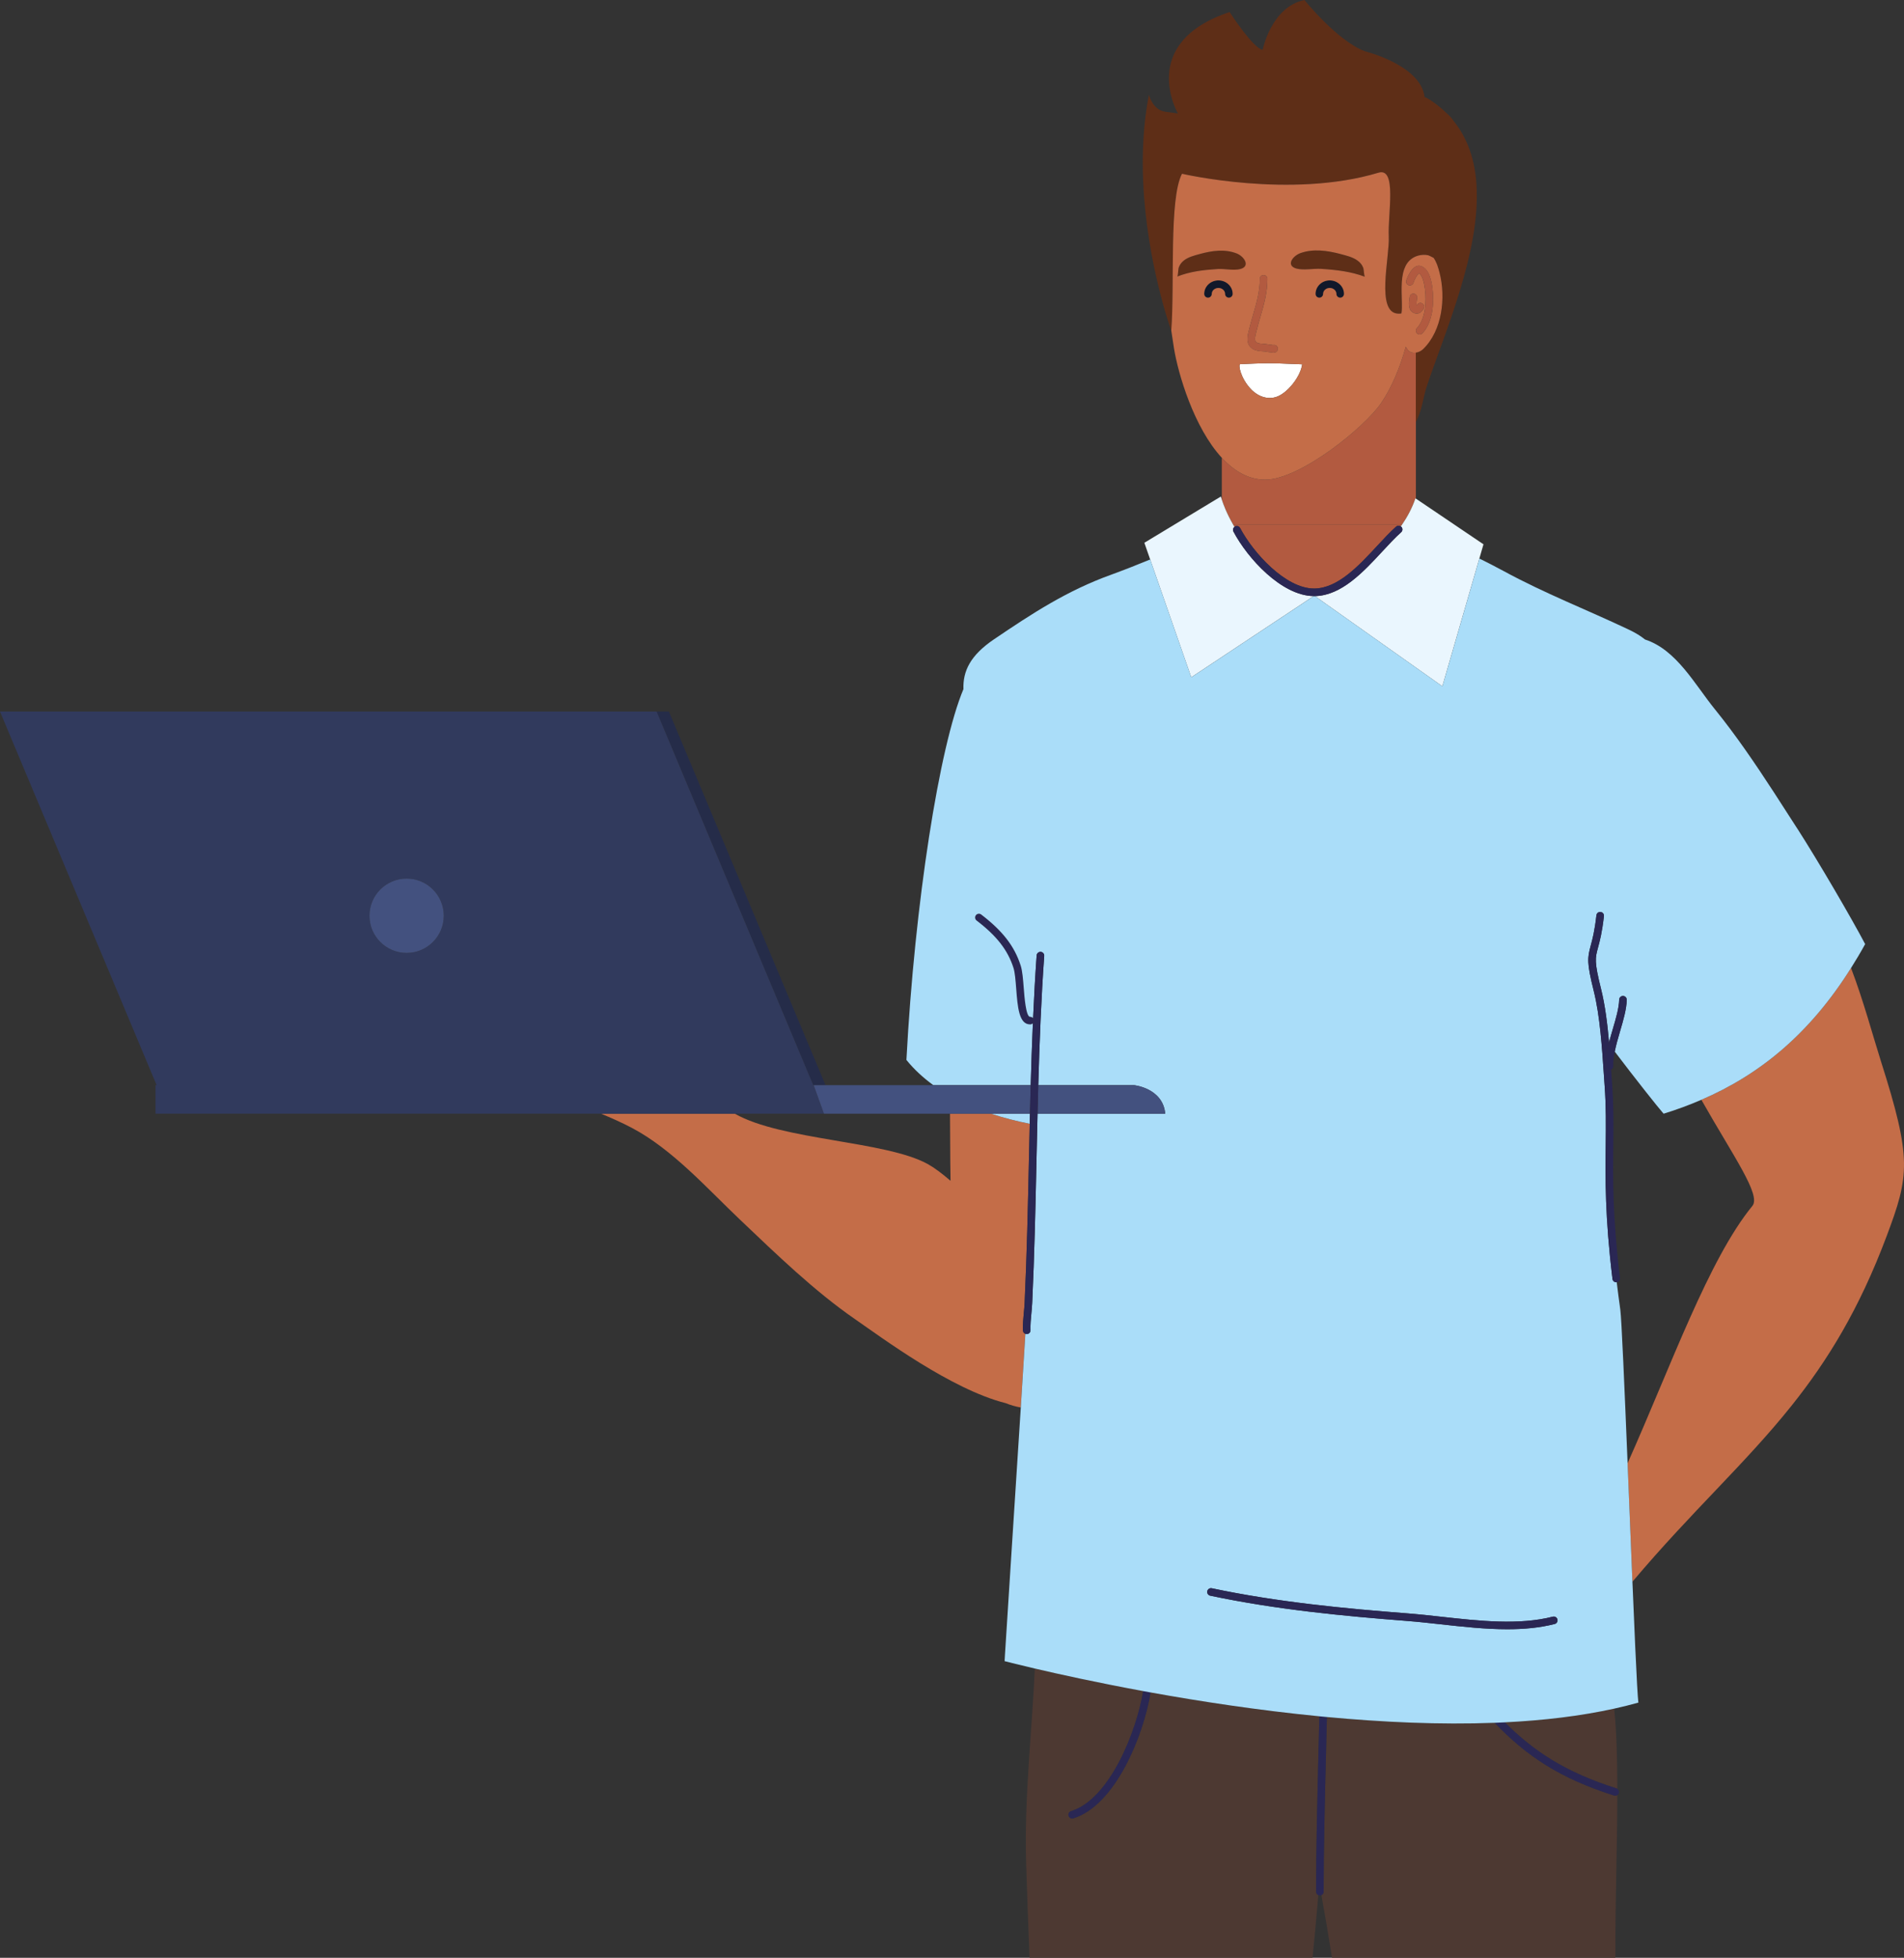 <?xml version="1.0" encoding="UTF-8"?><svg id="Layer_2" xmlns="http://www.w3.org/2000/svg" viewBox="0 0 1842.91 1894.3"><rect x="0" y="0" width="1842.91" height="1894.3" fill="#333333" stroke="none"/><defs><style>.cls-1{fill:#eaf6fe;}.cls-2{fill:#fff;}.cls-3{fill:#b25a40;}.cls-4{fill:#aaddf9;}.cls-5{fill:#c46d48;}.cls-6{fill:#11182a;}.cls-7{fill:#252c49;}.cls-8{fill:#43517f;}.cls-9{fill:#2a2754;}.cls-10{fill:#4d3932;}.cls-11{fill:#5e2e17;}.cls-12{fill:#313a5d;}</style></defs><g id="Capa_1"><g><g><path class="cls-10" d="M1563.43,1737.52l-1.11-.18c-52.5-16.64-84.72-38.21-115.67-70.42-53.07,2.01-108.64-.56-162.3-5.58-.21,8.73-.43,17.34-.64,25.82-1.3,52.04-2.54,101.2-2.54,143.21,0,1.48-.88,2.74-2.15,3.32,3.6,19.95,7.03,40.16,10.28,60.61h274.26c-.25-50.98,1.78-106.65,1.86-157.39-.59,.38-1.27,.61-1.98,.61Z"/><path class="cls-10" d="M1038.87,1759.42l-1.08,.16c-1.57,0-3.02-1.01-3.5-2.59-.59-1.93,.48-3.98,2.42-4.59,37.28-11.51,63.36-76.92,69.75-116.17-44.56-8.2-81.16-16.27-104.82-21.81-2.94,63.11-10.37,125.42-8.4,189.12,.96,31.51,2.08,61.5,3.29,90.75h273.91c1.89-19.05,3.77-39.21,5.59-60.59-1.29-.56-2.19-1.84-2.19-3.34,0-42.1,1.23-91.3,2.53-143.39,.22-8.64,.43-17.43,.65-26.34-59.02-5.78-115.43-14.42-163.34-23.08-6.77,41.78-34.11,109.3-74.81,121.86Z"/><path class="cls-10" d="M1565.41,1730.85c-.03-19.3-.36-37.84-1.25-55.02-.4-7.66-1.02-15.17-1.73-22.61-32.88,7.26-68.69,11.44-105.9,13.27,28.82,28.79,59.57,48.52,108,63.87,.33,.11,.6,.3,.88,.49Z"/></g><path class="cls-9" d="M1281.17,1830.37c0-42.01,1.23-91.17,2.54-143.21,.21-8.47,.43-17.09,.64-25.82-2.45-.23-4.89-.47-7.32-.7-.22,8.91-.43,17.7-.65,26.34-1.3,52.09-2.53,101.29-2.53,143.39,0,1.5,.9,2.78,2.19,3.34,.45,.2,.95,.32,1.48,.32s1.05-.14,1.51-.35c1.27-.58,2.15-1.84,2.15-3.32Z"/><path class="cls-9" d="M1036.71,1752.41c-1.94,.6-3.02,2.65-2.42,4.59,.48,1.57,1.93,2.59,3.5,2.59l1.08-.16c40.7-12.56,68.04-80.08,74.81-121.86-2.43-.44-4.84-.88-7.22-1.32-6.39,39.25-32.47,104.66-69.75,116.17Z"/><path class="cls-9" d="M1456.53,1666.48c-3.29,.16-6.58,.32-9.89,.44,30.95,32.21,63.18,53.78,115.67,70.42l1.11,.18c.71,0,1.4-.23,1.98-.61,.69-.45,1.25-1.11,1.51-1.95,.51-1.6-.18-3.23-1.51-4.11-.28-.18-.55-.38-.88-.49-48.43-15.35-79.18-35.09-108-63.87Z"/><path class="cls-3" d="M1077.43,555.35c5.3-1.93,11.2-4.19,17.43-6.63-2.79,1.05-5.56,2.14-8.36,3.15-3.04,1.09-6.05,2.27-9.06,3.48Z"/><path class="cls-3" d="M1194.87,509.77c.17-.14,.3-.31,.51-.41,1.8-.96,4.01-.27,4.95,1.53,12.55,23.77,43.84,58.56,71.55,58.56h.73c22.6-.51,42.55-22.04,60.16-41.03,6.46-6.98,12.58-13.57,18.55-18.88,1.3-1.15,3.17-1.15,4.53-.18,.38-.54,.78-1.05,1.15-1.6h-163.32c.39,.67,.79,1.34,1.2,2.02Z"/><path class="cls-3" d="M1193.67,507.75h163.32c5.44-7.95,9.96-16.5,13.04-25.6l.43,.29v-141.24c-2.96,.45-6-.27-8.09-2.99-.62-.8-1.19-1.69-1.74-2.64-5.77,20.87-13.8,39.61-23.66,54.19-15.8,23.47-78.23,74.07-112.09,74.34-16.37,.12-30.44-8.35-42.27-21.18v40.42c1.4,4.39,4.69,13.37,11.07,24.39Z"/><path class="cls-6" d="M1280.66,284.36c0-3.17,2.88-5.75,6.41-5.75s6.46,2.58,6.46,5.75c0,2.03,1.64,3.66,3.66,3.66s3.66-1.64,3.66-3.66c0-7.21-6.18-13.08-13.79-13.08s-13.74,5.86-13.74,13.08c0,2.03,1.64,3.66,3.66,3.66s3.66-1.64,3.66-3.66Z"/><path class="cls-6" d="M1185.78,284.36c0,2.03,1.64,3.66,3.66,3.66s3.66-1.64,3.66-3.66c0-7.21-6.18-13.08-13.76-13.08s-13.79,5.86-13.79,13.08c0,2.03,1.64,3.66,3.66,3.66s3.66-1.64,3.66-3.66c0-3.17,2.9-5.75,6.46-5.75s6.43,2.58,6.43,5.75Z"/><path class="cls-3" d="M1213.04,304.03c-1.24,4.3-2.5,8.66-3.63,13.23l-.49,1.9c-1.37,5.19-3.68,13.87,3.46,18.41,2.98,1.95,6.61,2.2,9.52,2.39,.62,.04,1.22,.08,1.8,.14,.7,.07,1.85,.25,3.07,.44,2.77,.43,4.56,.71,5.85,.71s2.06-.27,2.85-.9c.8-.65,1.32-1.67,1.38-2.7,.11-2.02-1.44-3.75-3.46-3.86l-1.12,.11c-.98-.08-3.05-.4-4.37-.61-1.38-.21-2.68-.41-3.48-.49-.65-.06-1.34-.11-2.03-.16-2.28-.15-4.63-.31-6.05-1.23-2.25-1.43-1.9-4.48-.34-10.36l.52-2.04c1.1-4.46,2.34-8.72,3.55-12.93,3.4-11.77,6.62-22.88,6.62-36.23,0-2.03-1.64-3.66-3.66-3.66s-3.66,1.64-3.66,3.66c0,12.31-3.08,22.94-6.34,34.2Z"/><path class="cls-3" d="M1363.66,276.01c1.99,.55,3.97-.61,4.52-2.55,.84-3.02,3.7-7.84,5.24-8.96,1.51,.75,4.28,3.68,5.78,14.98,1.62,12.05,.56,29.23-7.73,37.96-1.39,1.47-1.33,3.79,.14,5.18,.71,.67,1.62,1,2.52,1,.97,0,1.94-.38,2.66-1.14,10.05-10.6,11.59-29.68,9.68-43.98-.61-4.64-2.49-18.76-11.57-21.26-7.5-1.99-13.02,11.48-13.78,14.24-.54,1.95,.6,3.97,2.55,4.52Z"/><path class="cls-3" d="M1367.14,302.01c1.42,.93,2.82,1.39,4.2,1.39,.46,0,.92-.05,1.37-.16,2.61-.61,4.18-2.8,5.26-4.64,1.02-1.75,.44-3.99-1.3-5.02-1.75-1.02-4-.43-5.02,1.3l-.47,.75c-.22-.82-.26-2.62,.37-6.5l.13-.86c.3-2-1.09-3.86-3.09-4.16-1.95-.31-3.87,1.08-4.16,3.09l-.12,.75c-.62,3.86-1.79,11.03,2.84,14.05Z"/><path class="cls-9" d="M997.03,983.84c-3.98,0-5.44-18.83-6.14-27.89-.66-8.48-1.28-16.49-2.96-21.71-6.02-18.77-17.46-33.54-38.22-49.4-1.62-1.23-3.92-.92-5.14,.69-1.23,1.61-.92,3.91,.69,5.14,19.49,14.88,30.16,28.58,35.7,45.82,1.41,4.39,2.03,12.34,2.62,20.02,1.38,17.82,2.68,34.66,13.38,34.66h.36c.95-.04,1.77-.45,2.41-1.06,.07-1.65,.15-3.3,.22-4.95-.14-.16-.28-.32-.45-.45-.64-.53-1.43-.87-2.31-.87h-.17Z"/><g><path class="cls-11" d="M1429.12,178.62c-1.52-23.03-8.05-44.22-22.21-61.67-.56-.81-1.12-1.61-1.73-2.37-1.7-2.12-3.59-3.98-5.63-5.65-4.76-4.64-10.17-8.96-16.32-12.9-1.36-.87-2.84-1.56-4.36-2.15-3.66-31-57.72-44.24-57.72-44.24-26.97-10.22-58.56-49.64-58.56-49.64-32.16,6.66-40.46,48.23-40.46,48.23-9.42-1.66-31.97-36.58-31.97-36.58-89.61,29.93-50.06,98.11-50.06,98.11l-12.26-1.66c-12.25-1.66-15.79-16.4-15.79-16.4-5.47,28.13-6.71,56.79-5.55,83.9,3.37,78.85,27.18,144.38,27.18,144.38,0-.04,0-.06,0-.1,3.36-45.05-2.29-127.41,10.37-151.77,0,0,105.23,24.59,190.19-1.01,18.07-5.44,8.88,39.96,9.93,61.77,.97,20.05-12.77,73.69,9.05,74.59,1,.04,2.05,.01,3.21-.18,.61-3.34,.48-6.89,.44-10.26-.08-9.41-1.26-22.51,2.23-32.45,1.52-4.3,3.93-7.99,7.68-10.54,1.64-1.11,3.52-2.03,5.72-2.65,3.24-.9,6.64-1.1,9.96-.36,.29,.07,3.18,1.38,5.13,2.48,1.38,1.96,2.5,4.24,3.38,6.57,1.06,2.83,1.83,5.67,2.4,7.95,6.1,23.99,2.58,55.79-15.94,73.76-1.8,1.74-4.37,3.04-7,3.43v67.01c5.38-8.99,7.66-25.39,9.95-32.45,16.75-51.2,53.04-131.59,48.72-197.14Z"/><path class="cls-11" d="M1314.17,252.25c-4.74-3.53-10.98-4.94-16.59-6.44l-.7-.19c-12.27-3.21-25.84-5.11-38.05-.76-7.77,2.76-14.53,12.23-3.82,15.04,6.81,1.79,16.63-.21,23.57,.25,15,.97,28.83,2.57,42.56,7.65-.78-.29-1.1-7.25-1.55-8.48-1.12-2.96-2.86-5.17-5.42-7.06Z"/><path class="cls-11" d="M1197,245.22c-11.35-4.45-23.87-2.67-35.23,.43l-.67,.18c-5.16,1.44-10.91,2.79-15.28,6.28-2.34,1.87-3.96,4.05-4.97,7-.42,1.25-.61,8.2-1.36,8.48,12.68-4.96,25.47-6.43,39.35-7.29,6.44-.38,15.53,1.72,21.86-.02,9.9-2.71,3.52-12.23-3.68-15.05Z"/></g><path class="cls-2" d="M1214.69,351.74l-14.21,.61c-2.27,.09,.23,13.78,10.54,24.4,7.18,7.41,17.66,10.95,27.2,6.09,9.83-5.02,20.68-19.1,22.18-30.34-19.55-.6-26.04-1.57-45.7-.76Z"/><g><path class="cls-5" d="M1820.52,1026.63c-7.7-24.19-16.86-58.52-28.89-90.01-39.65,63.19-87.83,102.99-144.84,127.53,31.04,54.79,57.98,92.12,49.39,102.64-42.3,51.68-78.36,153.82-120.82,249.02,1.55,38.06,3.17,78.41,4.68,114.64,57.82-68.54,109.25-114.25,154.09-170.41,34.59-43.3,65.27-92.82,91.93-163.85,22.08-58.81,24.65-74.69-5.54-169.57Z"/><path class="cls-5" d="M919.52,1077.6c.03,15.51,.16,31.16,.28,47.05,.05,6.37,.13,12.27,.24,17.86-8.35-7.18-15.88-12.79-21.99-16.17-40.73-22.54-141.38-22.89-186.8-48.74h-129.48c9.28,3.86,19.15,8.09,29.77,13.68,39.39,20.75,72.99,58.74,104.7,88.81,34.9,33.14,71.96,69.13,111.32,96.27,25.63,17.67,92.93,68,145.91,81.3,4.54,1.86,9.4,3.26,14.56,4.2,1.59-25.2,3.11-49.49,4.43-71.29-1.34-.51-2.32-1.77-2.36-3.29-.18-5.94,.36-11.57,.88-17.02,.32-3.27,.63-6.54,.78-9.87,2.16-45.95,3.18-93.46,4.18-139.41,.24-11.14,.49-22.37,.75-33.62-12.64-2.51-25.21-5.71-37.43-9.75h-39.74Z"/><path class="cls-5" d="M1390.99,256.07c-.89-2.33-2-4.61-3.38-6.57-1.95-1.09-4.84-2.41-5.13-2.48-3.32-.74-6.72-.55-9.96,.36-2.2,.62-4.08,1.54-5.72,2.65-3.75,2.55-6.16,6.24-7.68,10.54-3.5,9.94-2.32,23.04-2.23,32.45,.04,3.37,.16,6.92-.44,10.26-1.15,.19-2.21,.22-3.21,.18-21.82-.9-8.08-54.54-9.05-74.59-1.05-21.8,8.15-67.21-9.93-61.77-84.96,25.6-190.19,1.01-190.19,1.01-12.66,24.36-7.01,106.71-10.37,151.77,.83,5.74,1.68,11.39,2.57,16.85,4,24.91,19.32,76.95,46.34,106.21,11.83,12.82,25.9,21.3,42.27,21.18,33.86-.27,96.29-50.87,112.09-74.34,9.86-14.58,17.89-33.32,23.66-54.19,.55,.95,1.12,1.83,1.74,2.64,2.09,2.71,5.12,3.43,8.09,2.99,2.62-.39,5.19-1.69,7-3.43,18.52-17.97,22.04-49.77,15.94-73.76-.57-2.28-1.34-5.12-2.4-7.95Zm-182.07,63.09l.49-1.9c1.12-4.57,2.39-8.93,3.63-13.23,3.26-11.26,6.34-21.89,6.34-34.2,0-2.03,1.64-3.66,3.66-3.66s3.66,1.64,3.66,3.66c0,13.35-3.21,24.47-6.62,36.23-1.22,4.21-2.46,8.48-3.55,12.93l-.52,2.04c-1.56,5.88-1.91,8.93,.34,10.36,1.42,.93,3.77,1.09,6.05,1.23,.69,.05,1.38,.09,2.03,.16,.8,.08,2.09,.28,3.48,.49,1.32,.21,3.39,.53,4.37,.61l1.12-.11c2.02,.1,3.57,1.83,3.46,3.86-.05,1.03-.57,2.05-1.38,2.7-.79,.64-1.59,.9-2.85,.9s-3.08-.28-5.85-.71c-1.23-.19-2.37-.37-3.07-.44-.58-.06-1.18-.1-1.8-.14-2.91-.2-6.54-.44-9.52-2.39-7.13-4.54-4.83-13.21-3.46-18.41Zm-19.48-31.13c-2.03,0-3.66-1.64-3.66-3.66,0-3.17-2.88-5.75-6.43-5.75s-6.46,2.58-6.46,5.75c0,2.03-1.64,3.66-3.66,3.66s-3.66-1.64-3.66-3.66c0-7.21,6.18-13.08,13.79-13.08s13.76,5.86,13.76,13.08c0,2.03-1.64,3.66-3.66,3.66Zm-10.62-27.73c-13.88,.86-26.67,2.33-39.35,7.29,.75-.28,.95-7.23,1.36-8.48,1-2.95,2.63-5.12,4.97-7,4.38-3.48,10.12-4.84,15.28-6.28l.67-.18c11.36-3.11,23.88-4.88,35.23-.43,7.2,2.82,13.58,12.34,3.68,15.05-6.32,1.74-15.41-.36-21.86,.02Zm59.39,122.54c-9.53,4.86-20.02,1.32-27.2-6.09-10.31-10.62-12.82-24.31-10.54-24.4l14.21-.61c19.66-.81,26.14,.16,45.7,.76-1.5,11.24-12.34,25.31-22.18,30.34Zm58.98-94.81c-2.03,0-3.66-1.64-3.66-3.66,0-3.17-2.9-5.75-6.46-5.75s-6.41,2.58-6.41,5.75c0,2.03-1.64,3.66-3.66,3.66s-3.66-1.64-3.66-3.66c0-7.21,6.16-13.08,13.74-13.08s13.79,5.86,13.79,13.08c0,2.03-1.64,3.66-3.66,3.66Zm-18.62-27.88c-6.94-.46-16.76,1.55-23.57-.25-10.71-2.8-3.95-12.28,3.82-15.04,12.21-4.34,25.78-2.45,38.05,.76l.7,.19c5.61,1.5,11.85,2.91,16.59,6.44,2.55,1.89,4.3,4.09,5.42,7.06,.45,1.23,.77,8.2,1.55,8.48-13.73-5.08-27.56-6.68-42.56-7.65Zm88.57,41.87c-4.63-3.02-3.46-10.19-2.84-14.05l.12-.75c.29-2.01,2.21-3.4,4.16-3.09,2,.3,3.39,2.16,3.09,4.16l-.13,.86c-.63,3.88-.59,5.68-.37,6.5l.47-.75c1.02-1.74,3.27-2.33,5.02-1.3,1.74,1.02,2.33,3.27,1.3,5.02-1.08,1.84-2.65,4.03-5.26,4.64-.45,.11-.91,.16-1.37,.16-1.37,0-2.77-.47-4.2-1.39Zm9.64,20.48c-.72,.76-1.69,1.14-2.66,1.14-.91,0-1.81-.33-2.52-1-1.46-1.39-1.53-3.71-.14-5.18,8.29-8.74,9.34-25.91,7.73-37.96-1.5-11.29-4.27-14.23-5.78-14.98-1.54,1.12-4.4,5.93-5.24,8.96-.55,1.94-2.52,3.1-4.52,2.55-1.95-.55-3.09-2.56-2.55-4.52,.76-2.75,6.28-16.23,13.78-14.24,9.08,2.5,10.96,16.62,11.57,21.26,1.91,14.3,.38,33.38-9.68,43.98Z"/></g><path class="cls-1" d="M1193.84,514.3c-.84-1.59-.34-3.46,1.02-4.54-.41-.68-.81-1.35-1.2-2.02-6.38-11.03-9.67-20-11.07-24.39-.6-1.89-.86-2.95-.86-2.95l-74.09,44.77,5.62,16.13,39.76,114.04,118.55-78.6c-30.99-.24-64-36.43-77.74-62.45Z"/><path class="cls-1" d="M1370.45,482.44l-.43-.29c-3.07,9.1-7.6,17.65-13.04,25.6-.37,.54-.77,1.06-1.15,1.6,.22,.16,.46,.28,.65,.49,1.34,1.52,1.2,3.84-.31,5.18-5.7,5.07-11.7,11.53-18.04,18.38-18.59,20.06-39.66,42.8-65.36,43.37h-.07l123.37,87.28,35.82-123.63,3.99-13.76-65.44-44.21Z"/><g><path class="cls-4" d="M996.91,1077.6h-37.66c12.21,4.04,24.79,7.24,37.43,9.75,.07-3.25,.15-6.5,.23-9.75Z"/><path class="cls-4" d="M1739.61,801.7c-7.57-11.75-15.13-23.57-22.8-35.34-17.98-27.61-36.53-54.93-57.12-80.32-19.31-23.81-37.03-57.43-67.44-67.27-4.08-3.29-9.03-6.39-15.09-9.27-41.35-19.66-81.59-35.09-122-57.08-8.28-4.51-15.87-8.31-23.25-12l-35.82,123.63-123.37-87.28h-.81c-.1,0-.21-.01-.31-.01l-118.55,78.6-39.76-114.04c-6.2,2.54-12.42,5.04-18.42,7.4-6.22,2.45-12.12,4.7-17.43,6.63-.64,.23-1.36,.51-1.98,.73-42.64,15.35-76.29,37.41-113.26,62.42-23.07,15.6-30.25,30.83-29.68,48.3-23.21,55.08-47.18,206.77-55.18,358.78,7.51,9.28,16.33,17.31,26.02,24.37h94.28c.56-19.93,1.24-39.91,2.1-59.84-.63,.61-1.46,1.02-2.41,1.06h-.36c-10.7,0-12.01-16.84-13.38-34.65-.59-7.68-1.21-15.63-2.62-20.02-5.54-17.24-16.21-30.94-35.7-45.82-1.61-1.23-1.91-3.53-.69-5.14,1.22-1.61,3.52-1.91,5.14-.69,20.77,15.86,32.2,30.63,38.22,49.4,1.68,5.21,2.3,13.22,2.96,21.71,.7,9.06,2.16,27.89,6.14,27.89h.17c.88,0,1.67,.34,2.31,.87,.17,.14,.31,.29,.45,.45,.91-20.38,2.01-40.7,3.44-60.8,.15-2.02,1.95-3.47,3.92-3.4,2.02,.15,3.54,1.9,3.4,3.92-2.93,41.16-4.57,83.23-5.75,125.07h92.52s28.08,2.68,30.36,27.65h-123.6c-.35,14.59-.67,29.12-.98,43.54-.99,45.98-2.02,93.55-4.18,139.58-.16,3.46-.48,6.85-.81,10.24-.53,5.46-1.02,10.61-.85,16.09,.06,2.02-1.53,3.71-3.55,3.78h-.11c-.46,0-.89-.1-1.3-.26-1.32,21.8-2.85,46.09-4.43,71.29-6.19,97.86-13.55,209.19-15.33,239.29-.16,2.73-.28,4.8-.35,6.12,0,0,10.63,2.79,29.3,7.16,23.66,5.54,60.25,13.61,104.82,21.81,2.38,.44,4.8,.88,7.22,1.32,47.91,8.66,104.33,17.3,163.34,23.08,2.44,.23,4.88,.47,7.32,.7,53.66,5.02,109.23,7.59,162.3,5.58,3.3-.12,6.6-.28,9.89-.44,37.21-1.83,73.02-6,105.9-13.27,7.96-1.76,15.76-3.68,23.35-5.81-.64-4.68-1.72-24.97-3.04-53.93-.82-18.16-1.74-39.74-2.71-63.03-1.5-36.23-3.12-76.58-4.68-114.64-3.03-74.26-5.83-139.74-7.06-148.6-1.25-8.91-2.39-17.75-3.47-26.57h-.02l-.45,.04c-1.82,0-3.41-1.36-3.63-3.23-7.33-60.54-6.91-97.19-6.54-129.53,.22-19.12,.42-37.18-1.07-57.71-.29-3.91-.56-7.98-.84-12.16-.86-12.55-1.77-25.91-3.14-39.04-1.48-14.13-3.48-27.99-6.55-40.29-6.8-27.19-6.16-31.84-2.92-43.75,1.6-5.86,3.78-13.88,5.51-29.34,.23-2.01,2-3.46,4.05-3.23,2.01,.23,3.46,2.04,3.23,4.05-1.8,16.02-4.07,24.36-5.73,30.45-2.75,10.11-3.68,13.51,2.96,40.05,3.93,15.74,6.16,33.78,7.73,51.69,1.11-4.3,2.37-8.62,3.62-12.9,3.06-10.41,5.95-20.24,6.19-28.52,.06-2.02,1.64-3.58,3.77-3.56,2.02,.06,3.62,1.75,3.56,3.77-.27,9.23-3.29,19.5-6.48,30.37-1.93,6.59-3.88,13.3-5.16,19.69,18.86,24.9,42.21,54.43,47.29,60.1,12.59-3.85,24.76-8.37,36.59-13.46,57.02-24.54,105.19-64.34,144.84-127.53,4.65-7.42,9.23-15.04,13.66-23.12-12.91-24.55-45.34-80.15-65.68-111.8Zm-234.8,769.64c-14.58,3.73-30.02,5.07-45.85,5.07-21.19,0-43.08-2.42-64.55-4.79-11.3-1.25-21.96-2.43-32.3-3.22-61.32-4.73-126.87-10.96-190.73-24.47-1.98-.42-3.25-2.36-2.82-4.34,.42-1.98,2.37-3.23,4.34-2.82,63.45,13.41,128.71,19.62,189.78,24.33,10.46,.8,21.18,1.99,32.55,3.25,36.85,4.07,74.96,8.28,107.78-.1,1.93-.5,3.96,.68,4.46,2.64,.5,1.96-.68,3.96-2.64,4.46Z"/></g><path class="cls-9" d="M1568.01,1236.57c-7.27-60.07-6.86-96.46-6.49-128.57,.22-19.28,.43-37.5-1.09-58.32-.28-3.91-.55-7.96-.84-12.12-.06-.85-.12-1.73-.18-2.58-.43,.21-.91,.33-1.42,.35h-.15c-1.95,0-3.57-1.55-3.66-3.52-.29-7.27,1.19-15.16,3.24-23.16-1.57-17.91-3.8-35.95-7.73-51.69-6.64-26.54-5.71-29.95-2.96-40.05,1.66-6.09,3.93-14.43,5.73-30.45,.23-2.01-1.22-3.82-3.23-4.05-2.06-.23-3.82,1.22-4.05,3.23-1.73,15.46-3.91,23.48-5.51,29.34-3.24,11.92-3.88,16.57,2.92,43.75,3.07,12.3,5.07,26.16,6.55,40.29,1.38,13.12,2.29,26.48,3.14,39.04,.28,4.18,.55,8.25,.84,12.16,1.5,20.52,1.29,38.58,1.07,57.71-.37,32.34-.79,68.98,6.54,129.53,.22,1.86,1.81,3.23,3.63,3.23l.45-.02h.02c2-.27,3.43-2.08,3.18-4.08Z"/><path class="cls-9" d="M1554.18,1031.81c.08,1.97,1.7,3.52,3.66,3.52h.15c.51-.02,.98-.14,1.42-.35,1.29-.61,2.16-1.95,2.1-3.46-.17-4.34,.42-9.09,1.41-14.01,1.28-6.39,3.23-13.1,5.16-19.69,3.2-10.88,6.21-21.14,6.48-30.37,.06-2.03-1.54-3.71-3.56-3.77-2.13-.02-3.71,1.54-3.77,3.56-.24,8.28-3.13,18.11-6.19,28.52-1.26,4.28-2.52,8.61-3.62,12.9-2.05,8-3.53,15.89-3.24,23.16Z"/><polygon class="cls-7" points="799.04 1049.95 647.43 688.46 635.54 688.46 787.14 1049.95 787.54 1049.95 799.04 1049.95"/><path class="cls-12" d="M787.54,1049.95h-.4l-151.6-361.48H0l126.78,302.3,24.82,59.18h-1.06v27.65H797.52l-9.98-27.65Zm-393.96-199.87c19.86,0,35.96,16.1,35.96,35.96s-16.1,35.96-35.96,35.96-35.96-16.1-35.96-35.96,16.1-35.96,35.96-35.96Z"/><path class="cls-8" d="M797.52,1077.6h199.4c.23-9.2,.46-18.41,.72-27.65h-210.09l9.98,27.65Z"/><path class="cls-8" d="M1127.84,1077.6c-2.27-24.97-30.36-27.65-30.36-27.65h-92.52c-.26,9.24-.5,18.45-.72,27.65h123.6Z"/><path class="cls-8" d="M393.57,922.01c19.86,0,35.96-16.1,35.96-35.96s-16.1-35.96-35.96-35.96-35.96,16.1-35.96,35.96,16.1,35.96,35.96,35.96Z"/><path class="cls-9" d="M999.73,990.11c-.86,19.93-1.54,39.91-2.1,59.84-.26,9.24-.49,18.45-.72,27.65-.08,3.25-.16,6.5-.23,9.75-.26,11.25-.51,22.48-.75,33.62-1,45.95-2.03,93.46-4.18,139.41-.15,3.34-.46,6.61-.78,9.87-.52,5.45-1.06,11.08-.88,17.02,.04,1.52,1.02,2.78,2.36,3.29,.41,.16,.84,.26,1.3,.26h.11c2.02-.06,3.61-1.75,3.55-3.78-.17-5.48,.32-10.63,.85-16.09,.33-3.39,.65-6.78,.81-10.24,2.16-46.04,3.19-93.6,4.18-139.58,.31-14.42,.64-28.95,.98-43.54,.22-9.2,.46-18.41,.72-27.65,1.18-41.84,2.82-83.9,5.75-125.07,.14-2.02-1.38-3.77-3.4-3.92-1.97-.07-3.77,1.38-3.92,3.4-1.43,20.1-2.52,40.41-3.44,60.8-.07,1.65-.15,3.3-.22,4.95Z"/><path class="cls-9" d="M1362.11,1568.4c10.34,.79,21.01,1.97,32.3,3.22,21.47,2.37,43.36,4.79,64.55,4.79,15.83,0,31.27-1.35,45.85-5.07,1.96-.5,3.15-2.5,2.64-4.46-.5-1.96-2.53-3.14-4.46-2.64-32.82,8.38-70.93,4.17-107.78,.1-11.36-1.26-22.09-2.44-32.55-3.25-61.07-4.71-126.33-10.92-189.78-24.33-1.97-.41-3.93,.84-4.34,2.82-.42,1.98,.85,3.93,2.82,4.34,63.86,13.5,129.41,19.74,190.73,24.47Z"/><path class="cls-9" d="M1338.14,533.39c6.35-6.85,12.34-13.31,18.04-18.38,1.51-1.34,1.65-3.66,.31-5.18-.19-.21-.43-.32-.65-.49-1.36-.97-3.23-.97-4.53,.18-5.97,5.3-12.08,11.89-18.55,18.88-17.61,19-37.56,40.52-60.16,41.03h-.73c-27.71,0-59-34.78-71.55-58.55-.94-1.79-3.15-2.49-4.95-1.53-.21,.11-.34,.28-.51,.41-1.36,1.07-1.86,2.95-1.02,4.54,13.73,26.02,46.75,62.21,77.74,62.45,.1,0,.21,.02,.31,.02h.88c25.7-.58,46.77-23.32,65.36-43.38Z"/></g></g></svg>